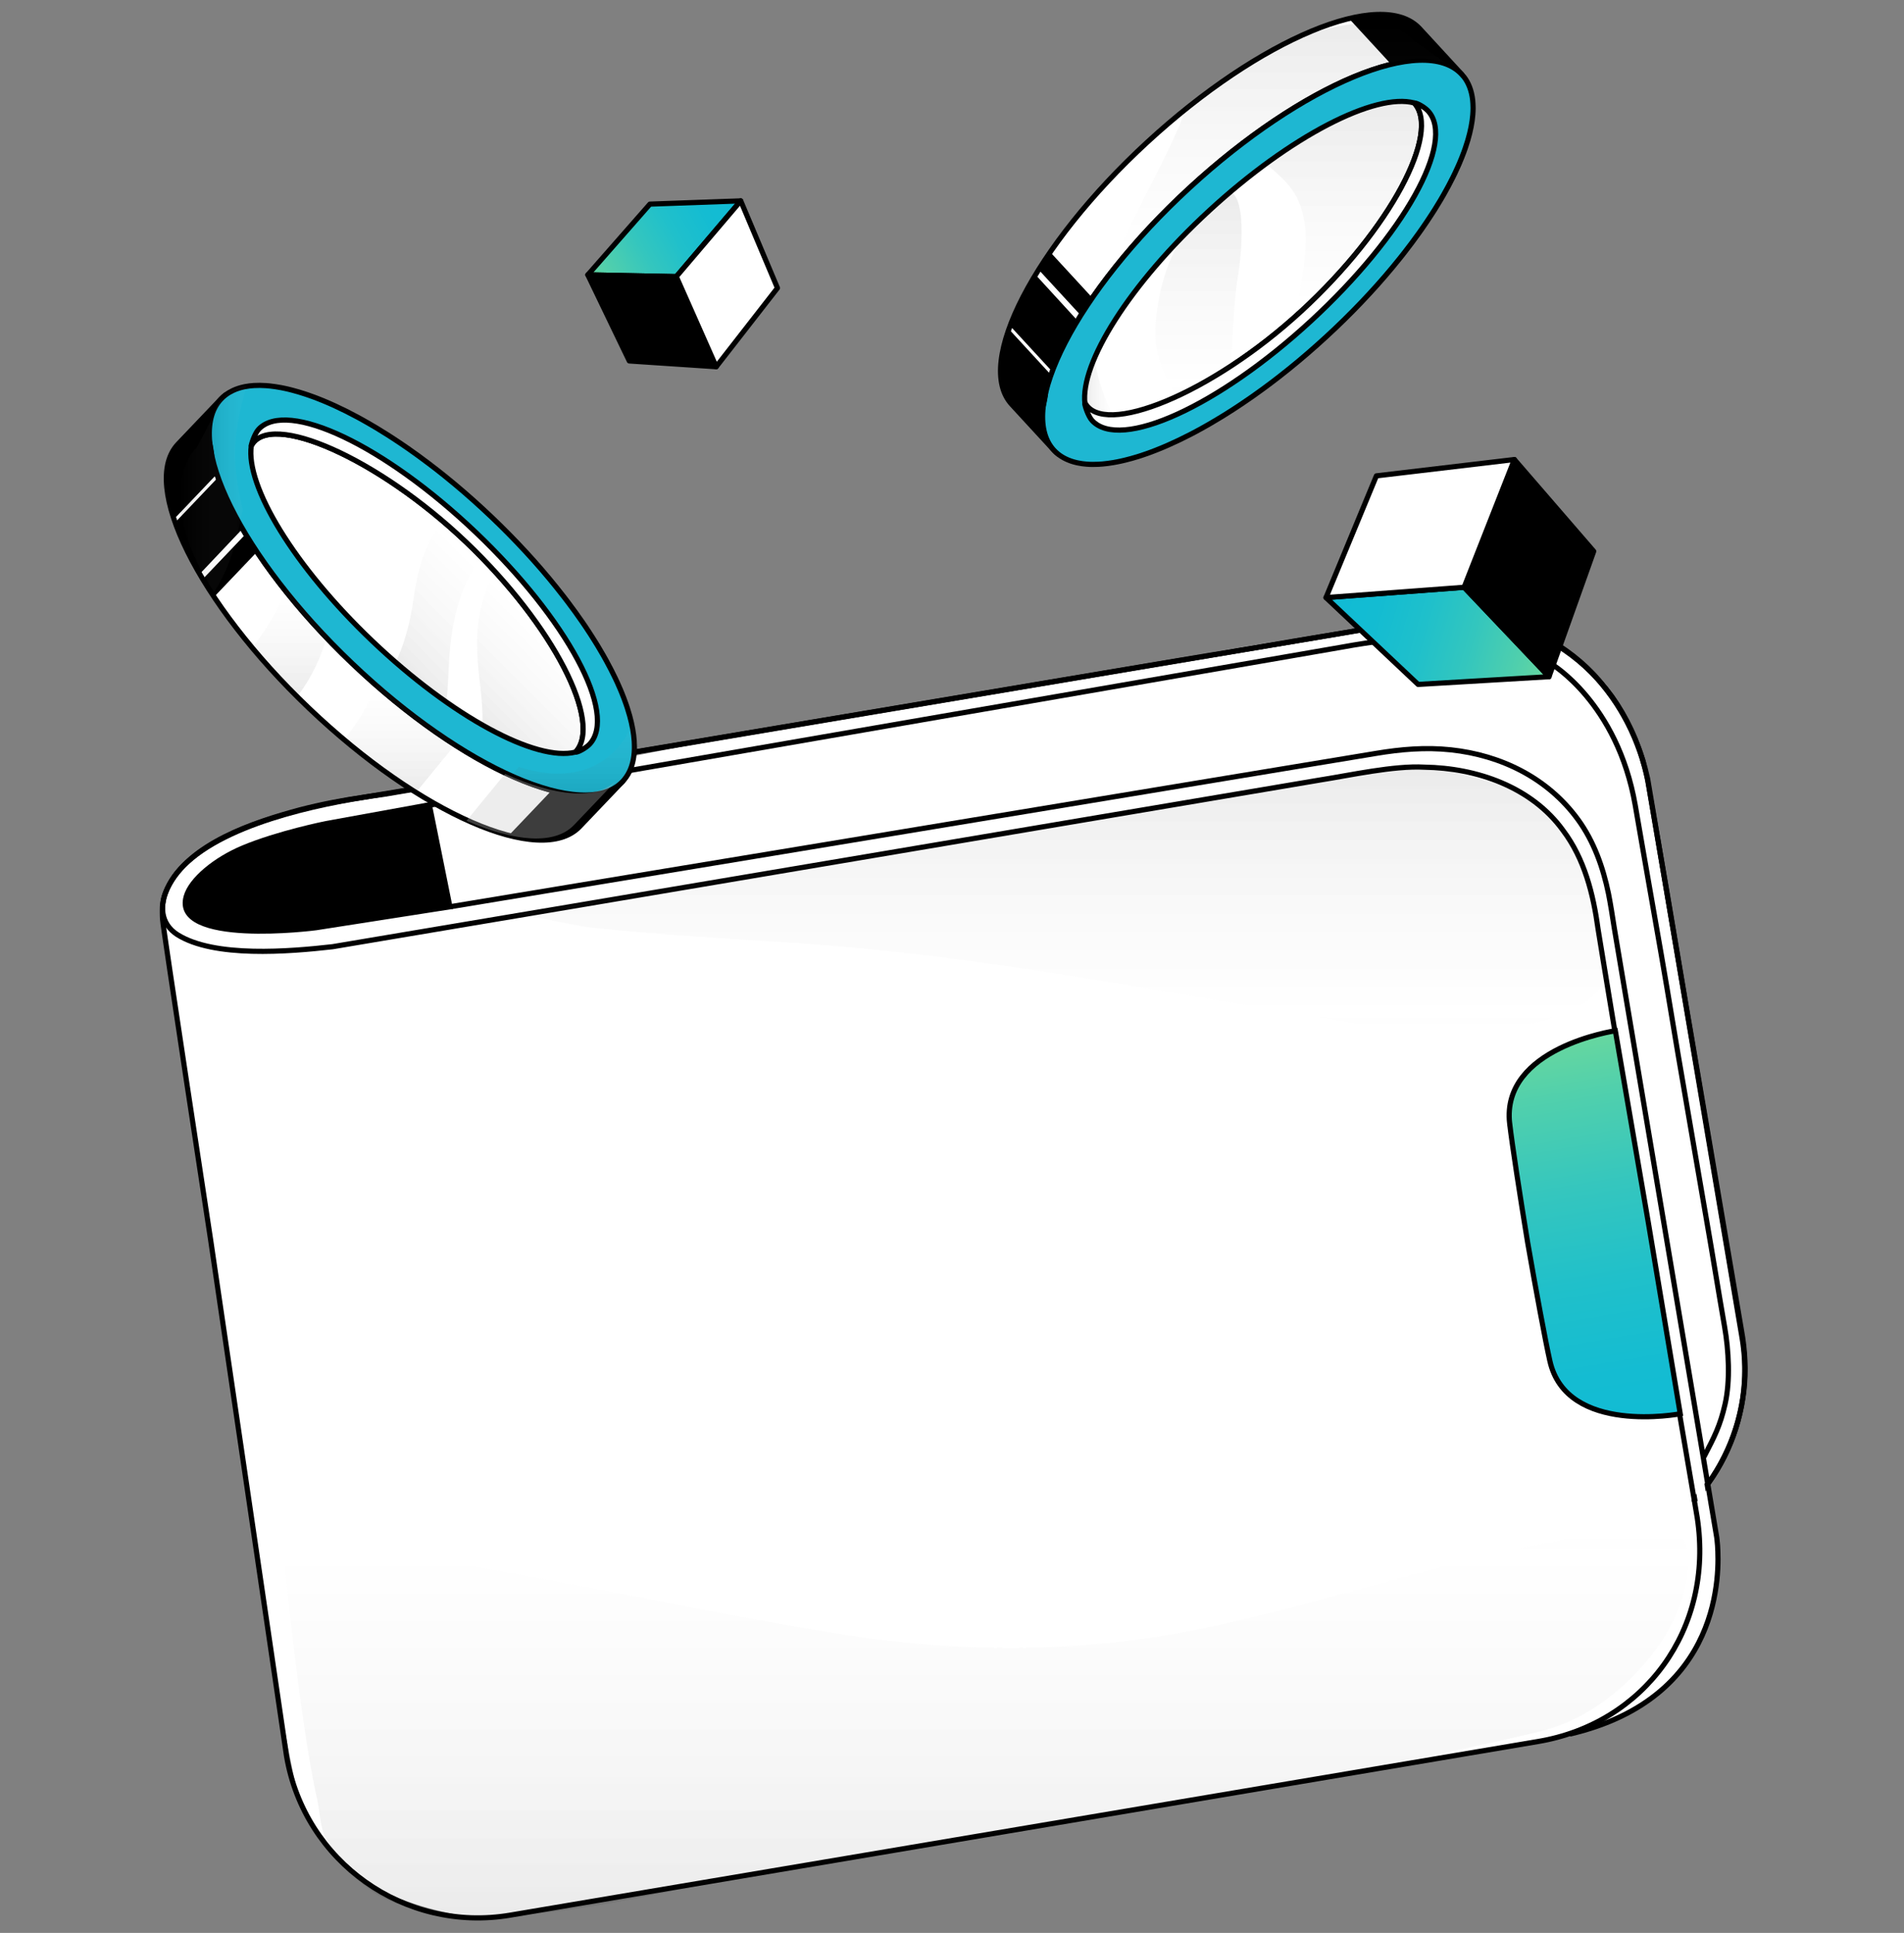 <svg width="132" height="134" viewBox="0 0 132 134" fill="none" xmlns="http://www.w3.org/2000/svg">
<rect x="0" y="0" width="132" height="134" fill="#808080" stroke="none"/>
<path d="M11.277 63.544C11.277 63.544 9.77 60.065 17.611 57.167C21.068 55.89 29.986 54.109 43.943 52.408C43.943 52.408 57.402 49.718 72.035 47.342C86.462 45.001 100.388 41.315 107.952 44.86C114.475 47.917 114.32 54.608 118.108 76.835C119.653 85.905 121.183 93.745 120.984 96.358C120.73 99.724 118.292 102.961 118.292 102.961C118.292 102.961 123.481 117.304 107.165 120.629C107.165 120.629 35.202 132.958 33.834 132.958C32.465 132.958 22.921 132.05 20.716 124.584C18.911 118.472 11.277 63.542 11.277 63.542V63.544Z" fill="white"/>
<path d="M115.456 102.414L118.294 102.963C118.294 102.963 120.491 110.744 116.007 116.054C116.007 116.054 114.175 118.617 105.846 120.631L115.458 102.414H115.456Z" fill="white"/>
<path d="M98.711 42.944L27.506 54.916C27.286 54.953 26.597 55.068 26.597 55.068C23.222 55.525 16.27 56.763 12.975 59.77C12.286 60.399 11.782 61.066 11.458 61.941C11.342 62.252 11.328 62.406 11.279 62.687C11.24 62.816 11.258 63.642 11.271 63.74C11.263 64.082 14.601 85.941 14.601 85.941L19.865 121.742C21.102 129.07 28.048 134.008 35.376 132.769L106.64 120.729C113.968 119.492 118.847 112.958 117.666 105.219L117.464 104.018C120.14 101.067 121.487 96.966 120.771 92.734L114.223 53.971C112.51 46.257 106.04 41.705 98.712 42.944H98.711Z" stroke="black" stroke-width="0.358" stroke-linejoin="round"/>
<path d="M92.862 44.109C85.833 45.275 30.92 54.506 25.291 55.44C23.811 55.651 22.281 55.939 20.832 56.316C17.718 57.157 13.268 58.593 11.777 61.635C11.256 62.73 11.281 63.939 12.396 64.646C14.91 66.227 20.101 65.787 23.032 65.454C43.646 61.991 70.883 57.37 91.476 53.898C93.579 53.569 96.625 52.885 98.752 53.005C102.422 53.059 106.296 54.397 108.509 57.468C110.009 59.459 110.632 61.929 110.961 64.356C111.34 66.674 112.345 72.784 112.748 75.17C114.359 84.778 115.994 94.383 117.638 103.988L117.337 103.89C119.223 101.856 120.399 99.159 120.718 96.408C120.882 95.02 120.804 93.619 120.553 92.244C120.083 89.692 117.518 74.293 116.996 71.369L114.15 54.669C113.714 51.928 112.481 49.278 110.632 47.205C108.478 44.806 105.382 43.268 102.173 42.962C99.109 42.778 95.881 43.628 92.86 44.107L92.862 44.109ZM92.801 43.756C95.847 43.277 99.095 42.418 102.198 42.606C105.443 42.903 108.682 44.49 110.898 46.967C112.335 48.564 113.376 50.489 114.018 52.531C114.332 53.046 117.132 70.176 117.35 71.314C117.851 74.288 120.457 89.513 120.906 92.181C121.161 93.584 121.242 95.029 121.074 96.447C120.741 99.289 119.541 102.04 117.588 104.145C117.489 104.246 117.307 104.187 117.287 104.049C115.642 94.444 114.007 84.839 112.395 75.229C111.995 72.807 110.981 66.749 110.609 64.413C110.285 62.036 109.687 59.625 108.223 57.682C106.071 54.701 102.313 53.418 98.745 53.365C96.656 53.248 93.626 53.925 91.544 54.252C70.948 57.724 43.698 62.347 23.081 65.81C20.006 66.157 14.796 66.59 12.195 64.942C10.981 64.154 10.82 62.769 11.453 61.487C13.004 58.305 17.541 56.838 20.745 55.971C22.208 55.59 23.743 55.298 25.243 55.085C30.582 54.229 86.026 44.865 92.803 43.756H92.801Z" fill="black"/>
<path d="M29.838 55.692L22.596 57.008C22.596 57.008 19.259 57.675 16.799 58.708C14.868 59.518 13.168 60.922 12.827 62.117C11.791 65.728 21.913 64.403 21.913 64.403L31.298 62.938L29.838 55.692Z" fill="black" stroke="black" stroke-width="0.179" stroke-miterlimit="10"/>
<path d="M31.296 62.846C31.296 62.846 95.37 52.234 95.387 52.231C97.121 51.941 98.823 51.794 100.583 51.982C104.064 52.352 107.3 53.935 109.401 56.82C110.507 58.339 111.14 60.145 111.512 61.95C111.616 62.449 111.839 63.812 111.911 64.316L119.017 106.58C119.017 106.58 119.06 106.936 119.074 107.145C119.189 108.88 119.511 117.723 108.827 120.216" stroke="black" stroke-width="0.358" stroke-miterlimit="10"/>
<path d="M118.131 100.998C118.852 99.608 119.253 98.853 119.598 97.331C119.965 95.718 119.847 93.605 119.562 91.978C119.162 89.684 118.718 86.901 118.316 84.608C117.774 81.514 117.28 78.536 116.74 75.442C116.189 72.299 115.713 69.271 115.164 66.128C114.737 63.691 114.307 61.233 113.882 58.795C113.71 57.815 113.54 56.806 113.368 55.826C112.125 48.704 107.539 46.023 107.536 46.019C104.842 44.445 102.367 43.912 99.274 44.103C97.18 44.232 95.083 44.483 93.019 44.864L29.4 55.883" stroke="black" stroke-width="0.358" stroke-miterlimit="10"/>
<path d="M78.195 31.85C75.885 32.45 74.058 32.286 73.067 31.209L70.147 28.038C69.156 26.961 69.14 25.128 69.928 22.874L78.197 31.85H78.195Z" fill="#1D1E1C"/>
<path d="M78.435 31.783L70.011 22.638C70.417 21.536 71.009 20.34 71.767 19.086L82.12 30.324C80.809 30.977 79.567 31.468 78.435 31.783V31.783Z" fill="#1D1E1C"/>
<path d="M82.485 30.138L71.984 18.739C72.234 18.337 72.503 17.929 72.785 17.517L83.767 29.439C83.333 29.687 82.905 29.92 82.483 30.138H82.485Z" fill="#1D1E1C"/>
<path d="M101.637 10.102L93.518 1.289C95.722 0.758 97.464 0.944 98.422 1.985L101.343 5.156C102.302 6.197 102.347 7.948 101.635 10.102H101.637Z" fill="#1D1E1C"/>
<path d="M100.097 13.468C100.32 13.074 100.528 12.688 100.716 12.309C100.528 12.688 100.32 13.074 100.097 13.468Z" fill="#E6E280" stroke="#1D1E1C" stroke-width="0.179" stroke-miterlimit="10"/>
<path d="M79.134 31.572C79.258 31.531 79.381 31.49 79.506 31.445C79.381 31.49 79.258 31.531 79.134 31.572Z" fill="#E6E280" stroke="#1D1E1C" stroke-width="0.179" stroke-miterlimit="10"/>
<path d="M75.332 32.177C75.594 32.198 75.874 32.198 76.163 32.184C75.874 32.198 75.594 32.198 75.332 32.177Z" fill="#E6E280" stroke="#1D1E1C" stroke-width="0.179" stroke-miterlimit="10"/>
<path d="M101.179 11.311C101.29 11.05 101.393 10.794 101.485 10.543C101.392 10.794 101.29 11.05 101.179 11.311Z" fill="#E6E280" stroke="#1D1E1C" stroke-width="0.179" stroke-miterlimit="10"/>
<path d="M99.471 14.52C99.607 14.303 99.737 14.089 99.864 13.874C99.737 14.087 99.607 14.303 99.471 14.52Z" fill="#E6E280" stroke="#1D1E1C" stroke-width="0.179" stroke-miterlimit="10"/>
<path d="M100.864 12.007C100.945 11.838 101.02 11.672 101.093 11.508C101.02 11.672 100.945 11.838 100.864 12.007Z" fill="#E6E280" stroke="#1D1E1C" stroke-width="0.179" stroke-miterlimit="10"/>
<path d="M83.304 29.701C83.492 29.598 83.681 29.49 83.873 29.379C83.683 29.49 83.493 29.596 83.304 29.701Z" fill="#E6E280" stroke="#1D1E1C" stroke-width="0.179" stroke-miterlimit="10"/>
<path d="M77.455 32.018C77.539 32.002 77.623 31.984 77.709 31.966C77.623 31.984 77.539 32.002 77.455 32.018Z" fill="#E6E280" stroke="#1D1E1C" stroke-width="0.179" stroke-miterlimit="10"/>
<path d="M76.446 32.164C76.691 32.143 76.943 32.109 77.204 32.064C76.943 32.109 76.691 32.143 76.446 32.164Z" fill="#E6E280" stroke="#1D1E1C" stroke-width="0.179" stroke-miterlimit="10"/>
<path d="M97.353 17.521C97.707 17.067 98.043 16.616 98.362 16.17C98.043 16.618 97.707 17.068 97.353 17.521Z" fill="#E6E280" stroke="#1D1E1C" stroke-width="0.179" stroke-miterlimit="10"/>
<path d="M101.585 10.263C101.649 10.077 101.707 9.894 101.76 9.715C101.707 9.894 101.649 10.078 101.585 10.263Z" fill="#E6E280" stroke="#1D1E1C" stroke-width="0.179" stroke-miterlimit="10"/>
<path d="M102.095 6.938C102.024 6.29 101.816 5.736 101.462 5.294C101.816 5.736 102.022 6.292 102.095 6.938Z" fill="#E6E280" stroke="#1D1E1C" stroke-width="0.179" stroke-miterlimit="10"/>
<path d="M80.982 30.859C81.493 30.633 82.016 30.383 82.55 30.106C82.016 30.383 81.492 30.633 80.982 30.859Z" fill="#E6E280" stroke="#1D1E1C" stroke-width="0.179" stroke-miterlimit="10"/>
<path d="M73.879 31.807C74.114 31.921 74.37 32.011 74.647 32.073C74.37 32.011 74.114 31.921 73.879 31.807Z" fill="#E6E280" stroke="#1D1E1C" stroke-width="0.179" stroke-miterlimit="10"/>
<path d="M102.124 7.453C102.124 7.362 102.12 7.272 102.115 7.185C102.12 7.272 102.124 7.362 102.124 7.453Z" fill="#E6E280" stroke="#1D1E1C" stroke-width="0.179" stroke-miterlimit="10"/>
<path d="M77.993 31.899C78.285 31.828 78.583 31.746 78.889 31.651C78.583 31.746 78.285 31.83 77.993 31.899Z" fill="#E6E280" stroke="#1D1E1C" stroke-width="0.179" stroke-miterlimit="10"/>
<path d="M82.457 13.03C74.648 20.224 70.443 28.363 73.065 31.209C73.157 31.308 73.255 31.399 73.361 31.481C73.255 31.397 73.157 31.308 73.065 31.209L70.145 28.038C67.522 25.192 71.728 17.052 79.537 9.858C87.346 2.665 95.8 -0.861 98.423 1.987L101.343 5.158C98.721 2.312 90.265 5.836 82.457 13.03V13.03Z" fill="white" stroke="black" stroke-width="0.358" stroke-linejoin="round"/>
<path d="M101.76 9.715C101.944 9.088 102.061 8.495 102.105 7.95C102.061 8.495 101.944 9.086 101.76 9.715Z" fill="#E6E280" stroke="#1D1E1C" stroke-width="0.179" stroke-miterlimit="10"/>
<path d="M74.736 32.093C74.924 32.132 75.121 32.159 75.328 32.175C75.123 32.159 74.926 32.13 74.736 32.093Z" fill="#E6E280" stroke="#1D1E1C" stroke-width="0.179" stroke-miterlimit="10"/>
<path d="M79.734 31.363C79.868 31.313 80.004 31.261 80.142 31.207C80.004 31.261 79.87 31.313 79.734 31.363Z" fill="#E6E280" stroke="#1D1E1C" stroke-width="0.179" stroke-miterlimit="10"/>
<path d="M102.105 7.939C102.116 7.796 102.123 7.658 102.123 7.521C102.123 7.657 102.116 7.796 102.105 7.939Z" fill="#E6E280" stroke="#1D1E1C" stroke-width="0.179" stroke-miterlimit="10"/>
<path d="M78.89 31.651C78.97 31.626 79.052 31.599 79.135 31.572C79.052 31.599 78.97 31.626 78.89 31.651Z" fill="#E6E280" stroke="#1D1E1C" stroke-width="0.179" stroke-miterlimit="10"/>
<path d="M79.506 31.445C79.582 31.419 79.657 31.392 79.734 31.363C79.658 31.392 79.582 31.419 79.506 31.445Z" fill="#E6E280" stroke="#1D1E1C" stroke-width="0.179" stroke-miterlimit="10"/>
<path d="M77.709 31.966C77.803 31.944 77.898 31.923 77.993 31.9C77.896 31.923 77.802 31.944 77.709 31.966Z" fill="#E6E280" stroke="#1D1E1C" stroke-width="0.179" stroke-miterlimit="10"/>
<path d="M73.36 31.481C73.518 31.606 73.691 31.715 73.879 31.807C73.691 31.715 73.519 31.606 73.36 31.481Z" fill="#E6E280" stroke="#1D1E1C" stroke-width="0.179" stroke-miterlimit="10"/>
<path d="M74.647 32.073C74.676 32.08 74.706 32.086 74.736 32.093C74.706 32.087 74.677 32.08 74.647 32.073Z" fill="#E6E280" stroke="#1D1E1C" stroke-width="0.179" stroke-miterlimit="10"/>
<path d="M77.205 32.064C77.287 32.05 77.371 32.034 77.455 32.018C77.371 32.034 77.287 32.05 77.205 32.064Z" fill="#E6E280" stroke="#1D1E1C" stroke-width="0.179" stroke-miterlimit="10"/>
<path d="M76.165 32.184C76.258 32.179 76.351 32.173 76.448 32.164C76.353 32.173 76.258 32.179 76.165 32.184Z" fill="#E6E280" stroke="#1D1E1C" stroke-width="0.179" stroke-miterlimit="10"/>
<path d="M96.527 18.544C96.716 18.315 96.903 18.088 97.083 17.861C96.903 18.088 96.716 18.317 96.527 18.544Z" fill="#E6E280" stroke="#1D1E1C" stroke-width="0.179" stroke-miterlimit="10"/>
<path d="M101.093 11.506C101.122 11.44 101.15 11.375 101.179 11.309C101.15 11.373 101.124 11.44 101.093 11.506Z" fill="#E6E280" stroke="#1D1E1C" stroke-width="0.179" stroke-miterlimit="10"/>
<path d="M99.863 13.874C99.943 13.738 100.02 13.604 100.097 13.47C100.02 13.604 99.943 13.738 99.863 13.874Z" fill="#E6E280" stroke="#1D1E1C" stroke-width="0.179" stroke-miterlimit="10"/>
<path d="M102.105 7.95C102.105 7.95 102.105 7.943 102.105 7.939C102.105 7.943 102.105 7.946 102.105 7.95Z" fill="#E6E280" stroke="#1D1E1C" stroke-width="0.179" stroke-miterlimit="10"/>
<path d="M102.116 7.184C102.111 7.1 102.106 7.018 102.097 6.938C102.106 7.018 102.113 7.1 102.116 7.184Z" fill="#E6E280" stroke="#1D1E1C" stroke-width="0.179" stroke-miterlimit="10"/>
<path d="M101.345 5.156C101.386 5.201 101.426 5.246 101.463 5.294C101.426 5.247 101.386 5.201 101.345 5.156Z" fill="#E6E280" stroke="#1D1E1C" stroke-width="0.179" stroke-miterlimit="10"/>
<path d="M98.598 15.836C98.831 15.503 99.052 15.172 99.263 14.845C99.052 15.172 98.831 15.503 98.598 15.836Z" fill="#E6E280" stroke="#1D1E1C" stroke-width="0.179" stroke-miterlimit="10"/>
<path d="M102.124 7.521C102.124 7.498 102.124 7.476 102.124 7.453C102.124 7.476 102.124 7.498 102.124 7.521Z" fill="#E6E280" stroke="#1D1E1C" stroke-width="0.179" stroke-miterlimit="10"/>
<path d="M88.639 26.145C88.884 25.954 89.131 25.759 89.376 25.561C89.129 25.759 88.884 25.954 88.639 26.145Z" fill="#E6E280" stroke="#1D1E1C" stroke-width="0.179" stroke-miterlimit="10"/>
<path d="M83.873 29.379C84.126 29.233 84.384 29.081 84.642 28.921C84.384 29.079 84.126 29.231 83.873 29.379Z" fill="#E6E280" stroke="#1D1E1C" stroke-width="0.179" stroke-miterlimit="10"/>
<path d="M80.565 31.038C80.703 30.98 80.843 30.919 80.982 30.859C80.843 30.919 80.703 30.98 80.565 31.038Z" fill="#E6E280" stroke="#1D1E1C" stroke-width="0.179" stroke-miterlimit="10"/>
<path d="M80.14 31.209C80.281 31.154 80.422 31.098 80.565 31.038C80.422 31.097 80.281 31.154 80.14 31.209Z" fill="#E6E280" stroke="#1D1E1C" stroke-width="0.179" stroke-miterlimit="10"/>
<path d="M82.893 29.925C83.028 29.852 83.166 29.776 83.304 29.701C83.166 29.778 83.028 29.853 82.893 29.925Z" fill="#E6E280" stroke="#1D1E1C" stroke-width="0.179" stroke-miterlimit="10"/>
<path d="M87.535 26.977C87.902 26.709 88.27 26.432 88.639 26.145C88.27 26.432 87.902 26.709 87.535 26.977Z" fill="#E6E280" stroke="#1D1E1C" stroke-width="0.179" stroke-miterlimit="10"/>
<path d="M84.998 28.702C85.355 28.478 85.715 28.244 86.078 28C85.715 28.244 85.355 28.478 84.998 28.702Z" fill="#E6E280" stroke="#1D1E1C" stroke-width="0.179" stroke-miterlimit="10"/>
<path d="M86.078 28C86.561 27.677 87.048 27.335 87.538 26.977C87.049 27.335 86.561 27.677 86.078 28Z" fill="#E6E280" stroke="#1D1E1C" stroke-width="0.179" stroke-miterlimit="10"/>
<path d="M101.464 5.294C101.818 5.736 102.023 6.292 102.097 6.937C102.106 7.018 102.113 7.1 102.116 7.184C102.122 7.272 102.125 7.361 102.125 7.453C102.125 7.476 102.125 7.497 102.125 7.521C102.125 7.657 102.118 7.796 102.107 7.939C102.107 7.943 102.107 7.946 102.107 7.95C102.063 8.495 101.946 9.086 101.762 9.715C101.709 9.894 101.651 10.078 101.587 10.262C101.555 10.355 101.523 10.448 101.487 10.543C101.394 10.794 101.292 11.05 101.181 11.311C101.152 11.375 101.125 11.441 101.095 11.507C101.022 11.672 100.947 11.838 100.866 12.006C100.818 12.107 100.77 12.209 100.718 12.31C100.53 12.69 100.322 13.076 100.099 13.47C100.022 13.604 99.945 13.738 99.865 13.874C99.737 14.087 99.607 14.303 99.471 14.519C99.403 14.629 99.333 14.736 99.263 14.845C99.052 15.172 98.831 15.503 98.598 15.836C98.521 15.947 98.443 16.058 98.362 16.17C98.044 16.617 97.707 17.068 97.353 17.521C97.266 17.633 97.174 17.748 97.085 17.861C96.904 18.088 96.718 18.317 96.529 18.544C95.2 20.143 93.663 21.762 91.955 23.335C91.1 24.122 90.24 24.865 89.378 25.561C89.131 25.759 88.886 25.954 88.641 26.145C88.272 26.432 87.904 26.709 87.537 26.977C87.049 27.335 86.561 27.677 86.078 28C85.715 28.244 85.355 28.478 84.998 28.701C84.878 28.776 84.76 28.85 84.642 28.921C84.384 29.079 84.126 29.231 83.873 29.379C83.683 29.49 83.493 29.596 83.304 29.701C83.166 29.778 83.028 29.853 82.892 29.925C82.778 29.986 82.663 30.046 82.551 30.105C82.016 30.383 81.492 30.633 80.982 30.858C80.843 30.919 80.703 30.98 80.565 31.037C80.422 31.096 80.281 31.154 80.14 31.209C80.002 31.263 79.868 31.315 79.732 31.365C79.657 31.393 79.58 31.42 79.505 31.447C79.379 31.492 79.256 31.533 79.133 31.574C79.05 31.601 78.968 31.628 78.888 31.653C78.582 31.747 78.283 31.831 77.992 31.901C77.895 31.924 77.8 31.946 77.707 31.967C77.621 31.985 77.537 32.003 77.453 32.019C77.369 32.035 77.285 32.051 77.203 32.066C76.942 32.111 76.689 32.145 76.444 32.166C76.35 32.175 76.255 32.18 76.162 32.186C75.872 32.2 75.593 32.2 75.33 32.178H75.325C75.119 32.162 74.922 32.134 74.733 32.094C74.702 32.089 74.674 32.082 74.643 32.075C74.366 32.012 74.11 31.923 73.876 31.808C73.688 31.717 73.516 31.608 73.357 31.483C73.252 31.399 73.153 31.309 73.062 31.211C70.44 28.365 74.645 20.225 82.454 13.031C90.263 5.837 98.718 2.312 101.34 5.16C101.381 5.204 101.421 5.249 101.458 5.297L101.464 5.294Z" fill="#1EB7D2" stroke="black" stroke-width="0.358" stroke-linecap="round" stroke-linejoin="round"/>
<path d="M90.212 21.574C84.021 27.278 76.461 30.46 75.218 27.997C74.862 25.196 78.319 19.682 83.837 14.598C89.457 9.422 95.35 6.408 98.047 7.138C99.922 9.175 96.409 15.865 90.213 21.574H90.212Z" fill="white" stroke="black" stroke-width="0.358" stroke-linejoin="round"/>
<path d="M90.884 22.25C84.452 28.176 77.659 31.266 75.713 29.154C75.435 28.854 75.162 28.027 75.207 27.9C76.451 30.365 84.019 27.278 90.211 21.574C96.409 15.865 99.92 9.175 98.045 7.138C98.235 7.127 98.761 7.428 99.006 7.694C100.952 9.807 97.316 16.324 90.884 22.25V22.25Z" fill="white" stroke="black" stroke-width="0.358" stroke-linejoin="round"/>
<path d="M72.674 27.119C72.621 28.177 72.159 28.821 72.388 29.862C72.456 30.17 72.771 30.859 73.112 31.186L70.199 28.022C69.208 26.945 69.192 25.112 69.981 22.858L72.844 25.967C72.737 26.339 72.696 26.73 72.676 27.117L72.674 27.119Z" fill="black"/>
<path d="M73.734 24.051C73.443 24.704 73.332 24.979 72.962 25.741C72.958 25.748 72.953 25.754 72.947 25.759L70.061 22.627C70.467 21.526 71.059 20.329 71.817 19.075L74.663 22.182C74.384 22.676 73.963 23.536 73.733 24.053L73.734 24.051Z" fill="black"/>
<path d="M74.936 21.875L72.035 18.727C72.286 18.324 72.554 17.916 72.837 17.505L75.807 20.73C75.539 21.129 75.248 21.511 74.934 21.875H74.936Z" fill="black"/>
<path d="M98.92 4.273C98.478 4.226 98.042 4.239 97.6 4.262C97.185 4.283 96.772 4.312 96.361 4.367L93.581 1.35C95.785 0.819 97.527 1.005 98.485 2.046L101.05 4.829C100.374 4.537 99.652 4.348 98.92 4.271V4.273Z" fill="black"/>
<path opacity="0.08" d="M90.19 14.369C90.793 16.199 90.453 18.074 90.156 19.923C90.047 20.606 89.973 21.295 89.916 21.987C90.034 21.882 90.152 21.776 90.269 21.669C96.466 15.959 99.977 9.27 98.103 7.233C96.039 6.675 92.104 8.31 87.852 11.425C88.809 12.255 89.736 12.994 90.19 14.369V14.369Z" fill="url(#paint0_linear_15657_230702)"/>
<path opacity="0.08" d="M81.705 16.841C80.759 18.519 80.265 20.574 80.118 22.364C80.011 23.668 80.197 24.575 80.653 25.729C80.898 26.348 81.27 27.077 81.696 27.589C82.844 27.045 84.075 26.351 85.329 25.528C85.329 25.475 85.329 25.423 85.334 25.369C85.475 23.252 85.495 21.102 85.844 19.003C86.03 17.884 86.388 14.418 85.536 13.47C85.171 13.062 84.433 14.201 84.433 14.201C84.252 14.362 84.071 14.527 83.891 14.693C83.12 15.405 82.39 16.124 81.703 16.843L81.705 16.841Z" fill="url(#paint1_linear_15657_230702)"/>
<path opacity="0.08" d="M75.902 25.006C75.396 26.215 75.169 27.27 75.274 28.091C75.582 28.7 76.276 28.962 77.238 28.928C76.575 27.716 76.129 26.339 75.902 25.006Z" fill="url(#paint2_linear_15657_230702)"/>
<path opacity="0.08" d="M79.803 12.784C78.932 14.516 77.886 16.412 77.205 18.376C78.652 16.564 80.372 14.714 82.317 12.922C90.126 5.728 98.58 2.203 101.202 5.051L97.985 2.788C95.688 0.295 89.21 1.781 82.315 7.251C81.671 9.17 80.703 10.989 79.8 12.784H79.803Z" fill="url(#paint3_linear_15657_230702)"/>
<g style="mix-blend-mode:multiply">
<path d="M87.545 53.562L86.691 53.706C86.963 53.672 87.246 53.626 87.545 53.562Z" fill="#EB95A3"/>
</g>
<path d="M117.311 101.847L117.928 105.408L118.538 105.097L118.053 102.21L117.311 101.847Z" fill="white"/>
<path d="M20.464 27.101C18.164 26.462 16.336 26.596 15.325 27.655L12.351 30.776C11.342 31.835 11.295 33.67 12.045 35.937L20.464 27.101V27.101Z" fill="#1D1E1C"/>
<path d="M20.702 27.17L12.126 36.172C12.514 37.282 13.084 38.487 13.821 39.753L24.36 28.691C23.059 28.016 21.827 27.503 20.7 27.17H20.702Z" fill="#1D1E1C"/>
<path d="M24.723 28.884L14.032 40.104C14.277 40.51 14.537 40.923 14.814 41.34L25.994 29.605C25.565 29.349 25.141 29.109 24.723 28.884V28.884Z" fill="#1D1E1C"/>
<path d="M43.539 49.237L35.274 57.911C37.469 58.48 39.212 58.323 40.189 57.298L43.163 54.177C44.14 53.152 44.213 51.401 43.539 49.237V49.237Z" fill="#1D1E1C"/>
<path d="M42.055 45.846C42.271 46.242 42.471 46.633 42.654 47.015C42.471 46.633 42.271 46.242 42.055 45.846Z" fill="#E6E280" stroke="#1D1E1C" stroke-width="0.179" stroke-miterlimit="10"/>
<path d="M21.398 27.394C21.519 27.437 21.642 27.482 21.768 27.526C21.642 27.48 21.519 27.435 21.398 27.394Z" fill="#E6E280" stroke="#1D1E1C" stroke-width="0.179" stroke-miterlimit="10"/>
<path d="M17.608 26.725C17.871 26.709 18.15 26.713 18.44 26.732C18.15 26.713 17.871 26.709 17.608 26.725Z" fill="#E6E280" stroke="#1D1E1C" stroke-width="0.179" stroke-miterlimit="10"/>
<path d="M43.099 48.022C43.206 48.285 43.305 48.543 43.392 48.795C43.305 48.543 43.206 48.285 43.099 48.022Z" fill="#E6E280" stroke="#1D1E1C" stroke-width="0.179" stroke-miterlimit="10"/>
<path d="M41.444 44.785C41.577 45.003 41.704 45.221 41.827 45.436C41.704 45.221 41.577 45.003 41.444 44.785Z" fill="#E6E280" stroke="#1D1E1C" stroke-width="0.179" stroke-miterlimit="10"/>
<path d="M42.797 47.321C42.874 47.491 42.947 47.657 43.017 47.824C42.947 47.657 42.874 47.491 42.797 47.321Z" fill="#E6E280" stroke="#1D1E1C" stroke-width="0.179" stroke-miterlimit="10"/>
<path d="M25.537 29.333C25.723 29.44 25.91 29.551 26.098 29.664C25.91 29.551 25.723 29.44 25.537 29.333Z" fill="#E6E280" stroke="#1D1E1C" stroke-width="0.179" stroke-miterlimit="10"/>
<path d="M19.726 26.918C19.81 26.936 19.894 26.956 19.978 26.975C19.892 26.956 19.808 26.936 19.726 26.918Z" fill="#E6E280" stroke="#1D1E1C" stroke-width="0.179" stroke-miterlimit="10"/>
<path d="M18.72 26.757C18.963 26.782 19.216 26.82 19.477 26.87C19.218 26.822 18.965 26.784 18.72 26.757Z" fill="#E6E280" stroke="#1D1E1C" stroke-width="0.179" stroke-miterlimit="10"/>
<path d="M39.379 41.748C39.726 42.207 40.055 42.663 40.366 43.114C40.055 42.661 39.726 42.205 39.379 41.748Z" fill="#E6E280" stroke="#1D1E1C" stroke-width="0.179" stroke-miterlimit="10"/>
<path d="M43.489 49.076C43.55 49.262 43.605 49.446 43.655 49.627C43.605 49.446 43.55 49.262 43.489 49.076Z" fill="#E6E280" stroke="#1D1E1C" stroke-width="0.179" stroke-miterlimit="10"/>
<path d="M43.944 52.408C43.861 53.054 43.645 53.605 43.284 54.041C43.645 53.605 43.861 53.054 43.944 52.408Z" fill="#E6E280" stroke="#1D1E1C" stroke-width="0.179" stroke-miterlimit="10"/>
<path d="M23.233 28.138C23.739 28.371 24.26 28.63 24.789 28.916C24.26 28.63 23.739 28.371 23.233 28.138Z" fill="#E6E280" stroke="#1D1E1C" stroke-width="0.179" stroke-miterlimit="10"/>
<path d="M16.148 27.07C16.384 26.959 16.642 26.875 16.921 26.816C16.642 26.875 16.384 26.959 16.148 27.07V27.07Z" fill="#E6E280" stroke="#1D1E1C" stroke-width="0.179" stroke-miterlimit="10"/>
<path d="M43.981 51.895C43.979 51.986 43.974 52.075 43.968 52.163C43.975 52.075 43.979 51.986 43.981 51.895Z" fill="#E6E280" stroke="#1D1E1C" stroke-width="0.179" stroke-miterlimit="10"/>
<path d="M20.262 27.047C20.552 27.122 20.849 27.212 21.153 27.312C20.849 27.212 20.552 27.122 20.262 27.047Z" fill="#E6E280" stroke="#1D1E1C" stroke-width="0.179" stroke-miterlimit="10"/>
<path d="M24.411 45.99C16.724 38.666 12.657 30.458 15.325 27.657C15.418 27.56 15.518 27.471 15.624 27.389C15.518 27.471 15.418 27.559 15.325 27.657L12.351 30.778C9.682 33.579 13.749 41.789 21.437 49.111C29.124 56.436 37.52 60.101 40.189 57.3L43.163 54.179C40.495 56.98 32.099 53.315 24.411 45.99Z" fill="white" stroke="black" stroke-width="0.358" stroke-linejoin="round"/>
<path d="M43.654 49.627C43.827 50.258 43.935 50.852 43.969 51.397C43.935 50.852 43.827 50.258 43.654 49.627Z" fill="#E6E280" stroke="#1D1E1C" stroke-width="0.179" stroke-miterlimit="10"/>
<path d="M17.008 26.798C17.198 26.763 17.395 26.738 17.6 26.725C17.395 26.738 17.196 26.763 17.008 26.798Z" fill="#E6E280" stroke="#1D1E1C" stroke-width="0.179" stroke-miterlimit="10"/>
<path d="M21.994 27.612C22.128 27.664 22.262 27.718 22.398 27.773C22.262 27.718 22.128 27.664 21.994 27.612Z" fill="#E6E280" stroke="#1D1E1C" stroke-width="0.179" stroke-miterlimit="10"/>
<path d="M43.97 51.408C43.979 51.551 43.983 51.691 43.981 51.827C43.981 51.691 43.979 51.551 43.97 51.408Z" fill="#E6E280" stroke="#1D1E1C" stroke-width="0.179" stroke-miterlimit="10"/>
<path d="M21.154 27.31C21.235 27.337 21.317 27.364 21.398 27.392C21.315 27.364 21.235 27.337 21.154 27.31Z" fill="#E6E280" stroke="#1D1E1C" stroke-width="0.179" stroke-miterlimit="10"/>
<path d="M21.768 27.526C21.843 27.555 21.918 27.582 21.993 27.612C21.918 27.584 21.843 27.555 21.768 27.526Z" fill="#E6E280" stroke="#1D1E1C" stroke-width="0.179" stroke-miterlimit="10"/>
<path d="M19.98 26.976C20.073 26.997 20.167 27.022 20.264 27.047C20.169 27.022 20.074 26.999 19.98 26.976Z" fill="#E6E280" stroke="#1D1E1C" stroke-width="0.179" stroke-miterlimit="10"/>
<path d="M15.624 27.387C15.783 27.264 15.959 27.158 16.148 27.07C15.959 27.16 15.785 27.264 15.624 27.387Z" fill="#E6E280" stroke="#1D1E1C" stroke-width="0.179" stroke-miterlimit="10"/>
<path d="M16.919 26.816C16.949 26.811 16.978 26.804 17.008 26.798C16.978 26.804 16.949 26.811 16.919 26.816Z" fill="#E6E280" stroke="#1D1E1C" stroke-width="0.179" stroke-miterlimit="10"/>
<path d="M19.477 26.868C19.559 26.884 19.642 26.9 19.726 26.918C19.642 26.9 19.559 26.884 19.477 26.868Z" fill="#E6E280" stroke="#1D1E1C" stroke-width="0.179" stroke-miterlimit="10"/>
<path d="M18.439 26.732C18.532 26.74 18.625 26.747 18.72 26.758C18.625 26.747 18.531 26.74 18.439 26.732Z" fill="#E6E280" stroke="#1D1E1C" stroke-width="0.179" stroke-miterlimit="10"/>
<path d="M38.57 40.71C38.756 40.941 38.939 41.174 39.116 41.403C38.939 41.172 38.756 40.941 38.57 40.71Z" fill="#E6E280" stroke="#1D1E1C" stroke-width="0.179" stroke-miterlimit="10"/>
<path d="M43.017 47.824C43.045 47.89 43.072 47.956 43.099 48.02C43.072 47.954 43.045 47.89 43.017 47.824Z" fill="#E6E280" stroke="#1D1E1C" stroke-width="0.179" stroke-miterlimit="10"/>
<path d="M41.827 45.436C41.906 45.574 41.981 45.709 42.054 45.845C41.981 45.709 41.904 45.574 41.827 45.436Z" fill="#E6E280" stroke="#1D1E1C" stroke-width="0.179" stroke-miterlimit="10"/>
<path d="M43.97 51.397C43.97 51.397 43.97 51.404 43.97 51.408C43.97 51.404 43.97 51.401 43.97 51.397Z" fill="#E6E280" stroke="#1D1E1C" stroke-width="0.179" stroke-miterlimit="10"/>
<path d="M43.968 52.163C43.963 52.247 43.954 52.327 43.943 52.408C43.954 52.327 43.961 52.245 43.968 52.163Z" fill="#E6E280" stroke="#1D1E1C" stroke-width="0.179" stroke-miterlimit="10"/>
<path d="M43.164 54.177C43.205 54.134 43.246 54.087 43.283 54.041C43.246 54.087 43.205 54.132 43.164 54.177Z" fill="#E6E280" stroke="#1D1E1C" stroke-width="0.179" stroke-miterlimit="10"/>
<path d="M40.595 43.454C40.822 43.79 41.037 44.125 41.243 44.456C41.037 44.125 40.821 43.79 40.595 43.454Z" fill="#E6E280" stroke="#1D1E1C" stroke-width="0.179" stroke-miterlimit="10"/>
<path d="M43.983 51.827C43.983 51.85 43.983 51.871 43.983 51.895C43.983 51.871 43.983 51.85 43.983 51.827Z" fill="#E6E280" stroke="#1D1E1C" stroke-width="0.179" stroke-miterlimit="10"/>
<path d="M30.811 32.978C31.055 33.173 31.296 33.372 31.54 33.576C31.296 33.374 31.055 33.173 30.811 32.978Z" fill="#E6E280" stroke="#1D1E1C" stroke-width="0.179" stroke-miterlimit="10"/>
<path d="M26.098 29.664C26.35 29.816 26.604 29.971 26.86 30.134C26.604 29.971 26.35 29.816 26.098 29.664Z" fill="#E6E280" stroke="#1D1E1C" stroke-width="0.179" stroke-miterlimit="10"/>
<path d="M22.82 27.952C22.956 28.011 23.095 28.074 23.233 28.138C23.095 28.074 22.956 28.011 22.82 27.952Z" fill="#E6E280" stroke="#1D1E1C" stroke-width="0.179" stroke-miterlimit="10"/>
<path d="M22.398 27.773C22.537 27.83 22.678 27.89 22.82 27.952C22.678 27.89 22.537 27.83 22.398 27.773Z" fill="#E6E280" stroke="#1D1E1C" stroke-width="0.179" stroke-miterlimit="10"/>
<path d="M25.129 29.102C25.265 29.177 25.401 29.254 25.537 29.333C25.401 29.254 25.265 29.177 25.129 29.102Z" fill="#E6E280" stroke="#1D1E1C" stroke-width="0.179" stroke-miterlimit="10"/>
<path d="M29.722 32.129C30.084 32.402 30.448 32.687 30.811 32.978C30.448 32.685 30.085 32.402 29.722 32.129Z" fill="#E6E280" stroke="#1D1E1C" stroke-width="0.179" stroke-miterlimit="10"/>
<path d="M27.212 30.361C27.567 30.592 27.922 30.832 28.28 31.08C27.922 30.832 27.567 30.592 27.212 30.361Z" fill="#E6E280" stroke="#1D1E1C" stroke-width="0.179" stroke-miterlimit="10"/>
<path d="M28.28 31.081C28.758 31.413 29.239 31.762 29.722 32.129C29.239 31.762 28.758 31.413 28.28 31.081Z" fill="#E6E280" stroke="#1D1E1C" stroke-width="0.179" stroke-miterlimit="10"/>
<path d="M43.283 54.043C43.645 53.606 43.861 53.055 43.943 52.41C43.954 52.329 43.961 52.247 43.968 52.165C43.976 52.077 43.979 51.988 43.981 51.896C43.981 51.873 43.981 51.852 43.981 51.828C43.981 51.693 43.979 51.553 43.97 51.41C43.97 51.406 43.97 51.403 43.97 51.399C43.936 50.854 43.829 50.26 43.655 49.628C43.605 49.448 43.55 49.264 43.489 49.078C43.459 48.984 43.426 48.89 43.394 48.795C43.307 48.543 43.208 48.285 43.101 48.022C43.074 47.956 43.047 47.892 43.019 47.825C42.949 47.659 42.876 47.493 42.799 47.323C42.752 47.221 42.706 47.119 42.656 47.017C42.473 46.634 42.273 46.244 42.056 45.847C41.983 45.711 41.906 45.575 41.829 45.438C41.706 45.223 41.579 45.005 41.447 44.787C41.38 44.678 41.312 44.567 41.244 44.458C41.039 44.127 40.822 43.792 40.597 43.456C40.522 43.343 40.445 43.23 40.366 43.118C40.055 42.665 39.726 42.209 39.379 41.751C39.293 41.637 39.205 41.521 39.116 41.406C38.939 41.175 38.756 40.945 38.57 40.714C37.268 39.093 35.759 37.448 34.077 35.847C33.237 35.046 32.387 34.289 31.538 33.579C31.294 33.377 31.053 33.177 30.81 32.982C30.447 32.688 30.083 32.406 29.72 32.132C29.237 31.765 28.756 31.417 28.279 31.084C27.921 30.835 27.565 30.596 27.211 30.365C27.093 30.288 26.975 30.213 26.858 30.138C26.603 29.975 26.349 29.82 26.097 29.667C25.909 29.555 25.721 29.444 25.535 29.337C25.399 29.258 25.263 29.181 25.127 29.106C25.014 29.043 24.9 28.981 24.789 28.92C24.26 28.634 23.739 28.374 23.233 28.142C23.095 28.077 22.956 28.015 22.82 27.956C22.678 27.893 22.537 27.834 22.398 27.777C22.262 27.721 22.128 27.668 21.994 27.616C21.918 27.587 21.843 27.559 21.768 27.53C21.643 27.483 21.52 27.439 21.398 27.398C21.316 27.369 21.235 27.342 21.155 27.315C20.851 27.215 20.554 27.126 20.264 27.051C20.169 27.026 20.074 27.002 19.98 26.979C19.894 26.959 19.81 26.94 19.727 26.922C19.643 26.904 19.561 26.888 19.479 26.872C19.219 26.823 18.967 26.786 18.722 26.759C18.627 26.748 18.532 26.741 18.441 26.734C18.151 26.714 17.872 26.711 17.61 26.727H17.604C17.398 26.739 17.2 26.765 17.012 26.8C16.982 26.806 16.953 26.813 16.923 26.818C16.644 26.877 16.386 26.961 16.15 27.072C15.96 27.162 15.787 27.265 15.626 27.389C15.521 27.471 15.42 27.559 15.327 27.657C12.659 30.458 16.726 38.668 24.413 45.99C32.101 53.315 40.497 56.98 43.165 54.179C43.206 54.136 43.248 54.089 43.285 54.043H43.283Z" fill="#1EB7D2" stroke="black" stroke-width="0.358" stroke-linecap="round" stroke-linejoin="round"/>
<path d="M32.306 37.577C26.213 31.771 18.708 28.46 17.422 30.903C17.019 33.697 20.384 39.269 25.814 44.443C31.346 49.712 37.188 52.825 39.897 52.14C41.806 50.135 38.406 43.386 32.306 37.575V37.577Z" fill="white" stroke="black" stroke-width="0.358" stroke-linejoin="round"/>
<path d="M32.99 36.911C26.658 30.878 19.919 27.673 17.937 29.753C17.654 30.048 17.414 30.817 17.422 30.902C18.708 28.458 26.211 31.767 32.306 37.575C38.407 43.388 41.806 50.135 39.897 52.14C40.037 52.181 40.616 51.862 40.867 51.599C42.849 49.519 39.321 42.943 32.99 36.91V36.911Z" fill="white" stroke="black" stroke-width="0.358" stroke-linejoin="round"/>
<path d="M14.864 31.739C14.828 30.678 14.377 30.027 14.622 28.989C14.696 28.682 15.021 27.999 15.368 27.678L12.401 30.793C11.392 31.851 11.346 33.686 12.095 35.953L15.011 32.892C14.91 32.519 14.875 32.127 14.862 31.74L14.864 31.739Z" fill="black"/>
<path d="M15.873 34.822C15.592 34.164 15.486 33.887 15.129 33.119C15.125 33.112 15.12 33.107 15.114 33.102L12.176 36.185C12.564 37.294 13.134 38.5 13.871 39.766L16.769 36.707C16.499 36.208 16.093 35.341 15.871 34.822H15.873Z" fill="black"/>
<path d="M17.037 37.02L14.084 40.12C14.329 40.526 14.588 40.939 14.866 41.356L17.89 38.181C17.629 37.779 17.343 37.391 17.037 37.022V37.02Z" fill="black"/>
<path d="M40.724 55.021C40.282 55.06 39.846 55.041 39.404 55.008C38.991 54.98 38.577 54.944 38.166 54.882L35.336 57.852C37.531 58.421 39.275 58.264 40.252 57.239L42.863 54.499C42.181 54.778 41.455 54.955 40.724 55.021V55.021Z" fill="black"/>
<g style="mix-blend-mode:multiply">
<path style="mix-blend-mode:multiply" opacity="0.08" d="M31.167 45.371C31.273 43.89 31.527 42.415 32.061 41.023C32.392 40.159 32.838 39.346 33.378 38.603C33.02 38.237 32.652 37.872 32.274 37.512C31.777 37.038 31.269 36.582 30.756 36.142C30.545 36.373 30.352 36.621 30.176 36.884C29.513 37.882 29.137 39.034 28.894 40.2C28.761 40.839 28.684 41.483 28.575 42.125C28.466 42.765 28.325 43.402 28.142 44.026C27.958 44.66 27.729 45.289 27.441 45.886C28.624 46.911 29.804 47.831 30.949 48.632C31.076 47.548 31.088 46.461 31.167 45.371V45.371Z" fill="url(#paint4_linear_15657_230702)"/>
<path style="mix-blend-mode:multiply" opacity="0.08" d="M34.337 39.624C33.689 40.732 33.294 41.955 33.151 43.234C32.993 44.643 33.117 46.072 33.285 47.475C33.394 48.389 33.465 49.303 33.46 50.222C36.13 51.737 38.436 52.438 39.867 52.077C41.548 50.312 39.109 44.869 34.337 39.624Z" fill="url(#paint5_linear_15657_230702)"/>
</g>
<g style="mix-blend-mode:multiply">
<g style="mix-blend-mode:multiply">
<path d="M42.212 45.736C42.428 46.133 42.629 46.523 42.811 46.906C42.629 46.523 42.428 46.133 42.212 45.736Z" fill="#E6E280"/>
</g>
<g style="mix-blend-mode:multiply">
<path d="M21.554 27.285C21.675 27.328 21.799 27.372 21.924 27.417C21.799 27.37 21.675 27.326 21.554 27.285Z" fill="#E6E280"/>
</g>
<g style="mix-blend-mode:multiply">
<path d="M17.763 26.616C18.026 26.6 18.305 26.603 18.595 26.623C18.305 26.603 18.026 26.6 17.763 26.616Z" fill="#E6E280"/>
</g>
<g style="mix-blend-mode:multiply">
<path d="M43.256 47.913C43.364 48.176 43.462 48.434 43.55 48.686C43.462 48.434 43.364 48.176 43.256 47.913Z" fill="#E6E280"/>
</g>
<g style="mix-blend-mode:multiply">
<path d="M41.602 44.675C41.734 44.894 41.861 45.112 41.985 45.327C41.861 45.112 41.734 44.894 41.602 44.675Z" fill="#E6E280"/>
</g>
<g style="mix-blend-mode:multiply">
<path d="M42.952 47.212C43.029 47.382 43.102 47.548 43.172 47.715C43.102 47.548 43.029 47.382 42.952 47.212Z" fill="#E6E280"/>
</g>
<g style="mix-blend-mode:multiply">
<path d="M25.692 29.224C25.878 29.331 26.066 29.442 26.254 29.555C26.066 29.442 25.878 29.331 25.692 29.224Z" fill="#E6E280"/>
</g>
<g style="mix-blend-mode:multiply">
<path d="M19.883 26.809C19.967 26.827 20.051 26.847 20.135 26.866C20.049 26.847 19.965 26.827 19.883 26.809Z" fill="#E6E280"/>
</g>
<g style="mix-blend-mode:multiply">
<path d="M18.877 26.648C19.121 26.673 19.373 26.711 19.634 26.761C19.375 26.713 19.122 26.675 18.877 26.648Z" fill="#E6E280"/>
</g>
<g style="mix-blend-mode:multiply">
<path d="M39.534 41.64C39.881 42.1 40.21 42.556 40.522 43.007C40.21 42.554 39.881 42.098 39.534 41.64Z" fill="#E6E280"/>
</g>
<g style="mix-blend-mode:multiply">
<path d="M44.099 52.3C44.017 52.946 43.8 53.497 43.439 53.934C43.8 53.497 44.017 52.946 44.099 52.3Z" fill="#E6E280"/>
</g>
<g style="mix-blend-mode:multiply">
<path d="M23.389 28.029C23.895 28.262 24.415 28.521 24.945 28.807C24.415 28.521 23.895 28.262 23.389 28.029Z" fill="#E6E280"/>
</g>
<g style="mix-blend-mode:multiply">
<path d="M16.304 26.961C16.54 26.85 16.797 26.766 17.076 26.707C16.797 26.766 16.54 26.85 16.304 26.961V26.961Z" fill="#E6E280"/>
</g>
<g style="mix-blend-mode:multiply">
<path d="M44.136 51.785C44.135 51.877 44.129 51.966 44.124 52.054C44.131 51.966 44.135 51.877 44.136 51.785Z" fill="#E6E280"/>
</g>
<g style="mix-blend-mode:multiply">
<path d="M20.419 26.938C20.709 27.013 21.006 27.102 21.31 27.203C21.006 27.102 20.709 27.013 20.419 26.938Z" fill="#E6E280"/>
</g>
<path style="mix-blend-mode:multiply" opacity="0.08" d="M16.676 36.031C14.585 32.266 14.012 29.088 15.481 27.546C15.527 27.498 15.576 27.451 15.626 27.407C15.576 27.451 15.527 27.498 15.481 27.546L13.653 31.003C11.945 32.796 11.852 36.468 14.844 41.039C15.801 39.569 16.322 37.882 16.676 36.031Z" fill="url(#paint6_linear_15657_230702)"/>
<path style="mix-blend-mode:multiply" opacity="0.08" d="M17.592 44.733C18.538 45.871 19.582 47.015 20.715 48.146C21.63 46.924 22.288 45.491 22.702 44.012C21.67 42.925 20.722 41.832 19.865 40.75C19.314 42.186 18.586 43.528 17.59 44.735L17.592 44.733Z" fill="url(#paint7_linear_15657_230702)"/>
<path style="mix-blend-mode:multiply" opacity="0.08" d="M31.655 51.503C29.869 50.358 28.012 48.959 26.168 47.342C25.605 48.702 24.877 49.988 23.97 51.132C25.651 52.549 27.334 53.779 28.955 54.797C29.854 53.699 30.747 52.594 31.655 51.503Z" fill="url(#paint8_linear_15657_230702)"/>
<g style="mix-blend-mode:multiply" opacity="0.31">
<path d="M35.016 53.649C34.115 54.726 33.231 55.817 32.342 56.904C35.719 58.373 38.472 58.586 39.801 57.189L42.775 54.068C41.405 55.504 38.529 55.237 35.014 53.649H35.016Z" fill="#C4C4C4"/>
</g>
<g style="mix-blend-mode:multiply">
<path d="M43.811 49.517C43.984 50.149 44.092 50.742 44.126 51.288C44.092 50.742 43.984 50.149 43.811 49.517Z" fill="#E6E280"/>
</g>
<g style="mix-blend-mode:multiply">
<path d="M17.166 26.689C17.356 26.654 17.552 26.628 17.758 26.616C17.552 26.628 17.354 26.654 17.166 26.689Z" fill="#E6E280"/>
</g>
<g style="mix-blend-mode:multiply">
<path d="M22.149 27.503C22.283 27.555 22.417 27.609 22.553 27.664C22.417 27.609 22.283 27.555 22.149 27.503Z" fill="#E6E280"/>
</g>
<g style="mix-blend-mode:multiply">
<path d="M44.126 51.299C44.135 51.442 44.139 51.581 44.137 51.717C44.137 51.581 44.135 51.442 44.126 51.299Z" fill="#E6E280"/>
</g>
<g style="mix-blend-mode:multiply">
<path d="M21.31 27.203C21.39 27.23 21.473 27.256 21.553 27.285C21.471 27.256 21.39 27.23 21.31 27.203Z" fill="#E6E280"/>
</g>
<g style="mix-blend-mode:multiply">
<path d="M21.924 27.417C21.999 27.446 22.074 27.473 22.149 27.503C22.074 27.474 21.999 27.446 21.924 27.417Z" fill="#E6E280"/>
</g>
<g style="mix-blend-mode:multiply">
<path d="M20.135 26.866C20.228 26.888 20.323 26.913 20.42 26.938C20.325 26.913 20.23 26.89 20.135 26.866Z" fill="#E6E280"/>
</g>
<g style="mix-blend-mode:multiply">
<path d="M15.781 27.279C15.94 27.156 16.116 27.05 16.305 26.963C16.116 27.052 15.942 27.156 15.781 27.279V27.279Z" fill="#E6E280"/>
</g>
<g style="mix-blend-mode:multiply">
<path d="M19.632 26.759C19.715 26.775 19.797 26.791 19.881 26.809C19.797 26.791 19.715 26.775 19.632 26.759Z" fill="#E6E280"/>
</g>
<g style="mix-blend-mode:multiply">
<path d="M18.595 26.623C18.688 26.63 18.781 26.637 18.876 26.648C18.781 26.637 18.686 26.63 18.595 26.623Z" fill="#E6E280"/>
</g>
<g style="mix-blend-mode:multiply">
<path d="M38.726 40.601C38.912 40.832 39.094 41.065 39.272 41.294C39.094 41.063 38.912 40.832 38.726 40.601Z" fill="#E6E280"/>
</g>
<g style="mix-blend-mode:multiply">
<path d="M43.174 47.714C43.203 47.781 43.23 47.847 43.257 47.911C43.23 47.845 43.203 47.781 43.174 47.714Z" fill="#E6E280"/>
</g>
<g style="mix-blend-mode:multiply">
<path d="M41.983 45.328C42.062 45.466 42.137 45.602 42.211 45.738C42.137 45.602 42.06 45.466 41.983 45.328Z" fill="#E6E280"/>
</g>
<g style="mix-blend-mode:multiply">
<path d="M44.124 52.054C44.118 52.138 44.109 52.218 44.099 52.299C44.109 52.218 44.117 52.136 44.124 52.054Z" fill="#E6E280"/>
</g>
<g style="mix-blend-mode:multiply">
<path d="M43.319 54.068C43.36 54.025 43.401 53.978 43.439 53.932C43.401 53.978 43.36 54.023 43.319 54.068Z" fill="#E6E280"/>
</g>
<g style="mix-blend-mode:multiply">
<path d="M40.751 43.345C40.978 43.681 41.192 44.016 41.398 44.347C41.192 44.016 40.976 43.681 40.751 43.345Z" fill="#E6E280"/>
</g>
<g style="mix-blend-mode:multiply">
<path d="M30.967 32.869C31.21 33.064 31.451 33.262 31.695 33.466C31.451 33.264 31.21 33.064 30.967 32.869Z" fill="#E6E280"/>
</g>
<g style="mix-blend-mode:multiply">
<path d="M26.254 29.554C26.506 29.706 26.76 29.862 27.016 30.025C26.76 29.862 26.506 29.706 26.254 29.554Z" fill="#E6E280"/>
</g>
<g style="mix-blend-mode:multiply">
<path d="M22.976 27.843C23.111 27.902 23.251 27.965 23.389 28.029C23.251 27.965 23.111 27.902 22.976 27.843Z" fill="#E6E280"/>
</g>
<g style="mix-blend-mode:multiply">
<path d="M22.553 27.664C22.693 27.721 22.834 27.78 22.975 27.843C22.834 27.78 22.693 27.721 22.553 27.664Z" fill="#E6E280"/>
</g>
<g style="mix-blend-mode:multiply">
<path d="M25.285 28.993C25.421 29.068 25.556 29.145 25.692 29.224C25.556 29.145 25.421 29.068 25.285 28.993Z" fill="#E6E280"/>
</g>
<g style="mix-blend-mode:multiply">
<path d="M29.877 32.019C30.239 32.293 30.604 32.577 30.967 32.869C30.604 32.575 30.241 32.293 29.877 32.019Z" fill="#E6E280"/>
</g>
<g style="mix-blend-mode:multiply">
<path d="M27.368 30.252C27.722 30.483 28.078 30.723 28.436 30.971C28.078 30.723 27.722 30.483 27.368 30.252Z" fill="#E6E280"/>
</g>
<g style="mix-blend-mode:multiply">
<path d="M28.436 30.971C28.914 31.304 29.395 31.653 29.878 32.019C29.395 31.653 28.914 31.304 28.436 30.971Z" fill="#E6E280"/>
</g>
<path style="mix-blend-mode:multiply" opacity="0.08" d="M16.719 35.811C16.746 35.661 16.785 35.513 16.831 35.37C16.583 34.255 16.37 33.177 16.316 32.03C16.232 30.218 16.592 28.43 17.112 26.7C17.1 26.702 17.087 26.706 17.075 26.707C16.796 26.766 16.538 26.85 16.302 26.961C16.113 27.051 15.939 27.154 15.778 27.278C15.672 27.36 15.572 27.448 15.479 27.546C14.011 29.088 14.585 32.265 16.674 36.031C16.688 35.958 16.703 35.885 16.717 35.811H16.719Z" fill="url(#paint9_linear_15657_230702)"/>
<path style="mix-blend-mode:multiply" opacity="0.08" d="M42.999 51.623C42.228 52.603 41.138 53.277 39.915 53.513C38.579 53.771 37.234 53.585 35.962 53.156C35.946 53.175 35.934 53.197 35.917 53.218C35.796 53.361 35.678 53.506 35.556 53.651C39.071 55.239 41.947 55.506 43.317 54.069C43.358 54.026 43.399 53.98 43.437 53.934C43.798 53.497 44.014 52.946 44.097 52.3C44.108 52.22 44.115 52.138 44.122 52.056C44.129 51.968 44.133 51.878 44.134 51.787C44.134 51.764 44.134 51.742 44.134 51.719C44.134 51.583 44.133 51.444 44.124 51.301C44.124 51.297 44.124 51.294 44.124 51.29C44.097 50.864 44.025 50.41 43.913 49.932C43.703 50.537 43.403 51.109 42.997 51.624L42.999 51.623Z" fill="url(#paint10_linear_15657_230702)"/>
</g>
<path opacity="0.08" d="M22.598 127.467C24.739 130.942 26.531 132.103 30.57 132.679C37.02 133.6 47.032 130.88 52.337 129.919C71.806 126.394 91.887 123.634 106.79 120.027C109.993 119.25 112.841 117.004 114.821 114.323C115.781 113.021 116.493 111.545 116.847 109.964C117.579 106.705 116.608 105.566 113.114 106.088L113.946 106.018C103.608 106.884 93.964 110.645 83.878 112.792C75.487 114.578 67.211 114.662 58.773 113.36C51.999 112.316 45.295 110.885 38.561 109.626C31.954 108.39 26.431 107.361 19.684 107.844C19.627 107.297 20.754 119.352 21.984 124.707C22.158 125.466 22.203 126.825 22.598 127.467V127.467Z" fill="url(#paint11_linear_15657_230702)"/>
<path opacity="0.08" d="M54.642 65.34C67.986 66.18 80.855 68.854 94.022 70.949C99.546 71.823 109.473 72.054 111.338 67.777C110.973 65.012 110.58 63.744 110.138 61.814C109.964 61.056 109.401 59.48 109.008 58.84C106.867 55.364 105.005 54.517 101.03 53.594C96.051 52.438 86.031 54.983 80.726 55.944C65.235 58.75 48.109 60.909 34.76 63.558C36.504 63.213 39.269 64.125 41.062 64.315C45.583 64.796 50.114 65.053 54.646 65.338L54.642 65.34Z" fill="url(#paint12_linear_15657_230702)"/>
<path d="M98.315 47.448L107.389 46.913L101.503 40.714L91.928 41.43L98.315 47.448Z" fill="url(#paint13_linear_15657_230702)" stroke="black" stroke-width="0.358" stroke-linecap="round" stroke-linejoin="round"/>
<path d="M107.389 46.913L110.489 38.219L104.987 31.857L101.503 40.714L107.389 46.913Z" fill="black" stroke="black" stroke-width="0.358" stroke-linecap="round" stroke-linejoin="round"/>
<path d="M91.928 41.429L101.503 40.714L104.987 31.857L95.423 32.989L91.928 41.429Z" fill="white" stroke="black" stroke-width="0.358" stroke-linecap="round" stroke-linejoin="round"/>
<path d="M45.057 14.151L40.754 19.054L46.887 19.177L51.353 13.926L45.057 14.151Z" fill="url(#paint14_linear_15657_230702)" stroke="black" stroke-width="0.358" stroke-linecap="round" stroke-linejoin="round"/>
<path d="M40.754 19.054L43.628 25.023L49.652 25.423L46.887 19.177L40.754 19.054Z" fill="black" stroke="black" stroke-width="0.358" stroke-linecap="round" stroke-linejoin="round"/>
<path d="M51.353 13.926L46.887 19.177L49.652 25.423L53.899 19.968L51.353 13.926Z" fill="white" stroke="black" stroke-width="0.358" stroke-linecap="round" stroke-linejoin="round"/>
<path d="M104.663 77.899C104.828 79.328 105.371 82.865 105.91 86.147C106.48 89.422 107.133 92.94 107.448 94.344C108.609 99.525 116.488 98.012 116.488 98.012L114.27 84.73L111.989 71.459C111.989 71.459 104.051 72.625 104.661 77.899H104.663Z" fill="url(#paint15_linear_15657_230702)" stroke="black" stroke-width="0.358" stroke-miterlimit="10"/>
<defs>
<linearGradient id="paint0_linear_15657_230702" x1="93.23" y1="7.124" x2="93.23" y2="21.987" gradientUnits="userSpaceOnUse">
<stop/>
<stop offset="1" stop-color="white" stop-opacity="0.3"/>
</linearGradient>
<linearGradient id="paint1_linear_15657_230702" x1="83.084" y1="13.38" x2="83.084" y2="27.589" gradientUnits="userSpaceOnUse">
<stop/>
<stop offset="1" stop-color="white" stop-opacity="0.3"/>
</linearGradient>
<linearGradient id="paint2_linear_15657_230702" x1="75.249" y1="26.968" x2="77.238" y2="26.968" gradientUnits="userSpaceOnUse">
<stop/>
<stop offset="1" stop-color="white" stop-opacity="0.3"/>
</linearGradient>
<linearGradient id="paint3_linear_15657_230702" x1="89.204" y1="1.616" x2="89.204" y2="18.376" gradientUnits="userSpaceOnUse">
<stop/>
<stop offset="1" stop-color="white" stop-opacity="0.3"/>
</linearGradient>
<linearGradient id="paint4_linear_15657_230702" x1="27.397" y1="45.844" x2="34.011" y2="39.229" gradientUnits="userSpaceOnUse">
<stop/>
<stop offset="1" stop-color="white" stop-opacity="0.3"/>
</linearGradient>
<linearGradient id="paint5_linear_15657_230702" x1="33.093" y1="49.857" x2="38.831" y2="44.119" gradientUnits="userSpaceOnUse">
<stop/>
<stop offset="1" stop-color="white" stop-opacity="0.3"/>
</linearGradient>
<linearGradient id="paint6_linear_15657_230702" x1="12.462" y1="34.223" x2="16.676" y2="34.223" gradientUnits="userSpaceOnUse">
<stop/>
<stop offset="1" stop-color="white" stop-opacity="0.3"/>
</linearGradient>
<linearGradient id="paint7_linear_15657_230702" x1="20.148" y1="48.144" x2="20.148" y2="40.748" gradientUnits="userSpaceOnUse">
<stop/>
<stop offset="1" stop-color="white" stop-opacity="0.3"/>
</linearGradient>
<linearGradient id="paint8_linear_15657_230702" x1="27.814" y1="54.797" x2="27.814" y2="47.342" gradientUnits="userSpaceOnUse">
<stop/>
<stop offset="1" stop-color="white" stop-opacity="0.3"/>
</linearGradient>
<linearGradient id="paint9_linear_15657_230702" x1="14.664" y1="31.365" x2="17.114" y2="31.365" gradientUnits="userSpaceOnUse">
<stop/>
<stop offset="1" stop-color="white" stop-opacity="0.3"/>
</linearGradient>
<linearGradient id="paint10_linear_15657_230702" x1="39.849" y1="55.008" x2="39.849" y2="49.931" gradientUnits="userSpaceOnUse">
<stop/>
<stop offset="1" stop-color="white" stop-opacity="0.3"/>
</linearGradient>
<linearGradient id="paint11_linear_15657_230702" x1="68.379" y1="132.867" x2="68.379" y2="105.968" gradientUnits="userSpaceOnUse">
<stop/>
<stop offset="1" stop-color="white" stop-opacity="0.3"/>
</linearGradient>
<linearGradient id="paint12_linear_15657_230702" x1="73.047" y1="53.3" x2="73.047" y2="71.466" gradientUnits="userSpaceOnUse">
<stop/>
<stop offset="1" stop-color="white" stop-opacity="0.3"/>
</linearGradient>
<linearGradient id="paint13_linear_15657_230702" x1="91.846" y1="41.771" x2="107.583" y2="46.299" gradientUnits="userSpaceOnUse">
<stop stop-color="#10BBD5"/>
<stop offset="0.22" stop-color="#13BCD2"/>
<stop offset="0.43" stop-color="#1FC0CB"/>
<stop offset="0.64" stop-color="#33C6BE"/>
<stop offset="0.85" stop-color="#4FCFAD"/>
<stop offset="1" stop-color="#67D79F"/>
</linearGradient>
<linearGradient id="paint14_linear_15657_230702" x1="51.159" y1="13.784" x2="40.909" y2="19.534" gradientUnits="userSpaceOnUse">
<stop stop-color="#10BBD5"/>
<stop offset="0.21" stop-color="#14BCD2"/>
<stop offset="0.43" stop-color="#20C0CB"/>
<stop offset="0.64" stop-color="#34C6BE"/>
<stop offset="0.86" stop-color="#50CFAD"/>
<stop offset="1" stop-color="#67D79F"/>
</linearGradient>
<linearGradient id="paint15_linear_15657_230702" x1="112.791" y1="101.372" x2="107.845" y2="72.162" gradientUnits="userSpaceOnUse">
<stop stop-color="#10BBD5"/>
<stop offset="0.21" stop-color="#14BCD2"/>
<stop offset="0.43" stop-color="#20C0CA"/>
<stop offset="0.65" stop-color="#35C6BE"/>
<stop offset="0.87" stop-color="#51D0AC"/>
<stop offset="1" stop-color="#67D79F"/>
</linearGradient>
</defs>
</svg>
